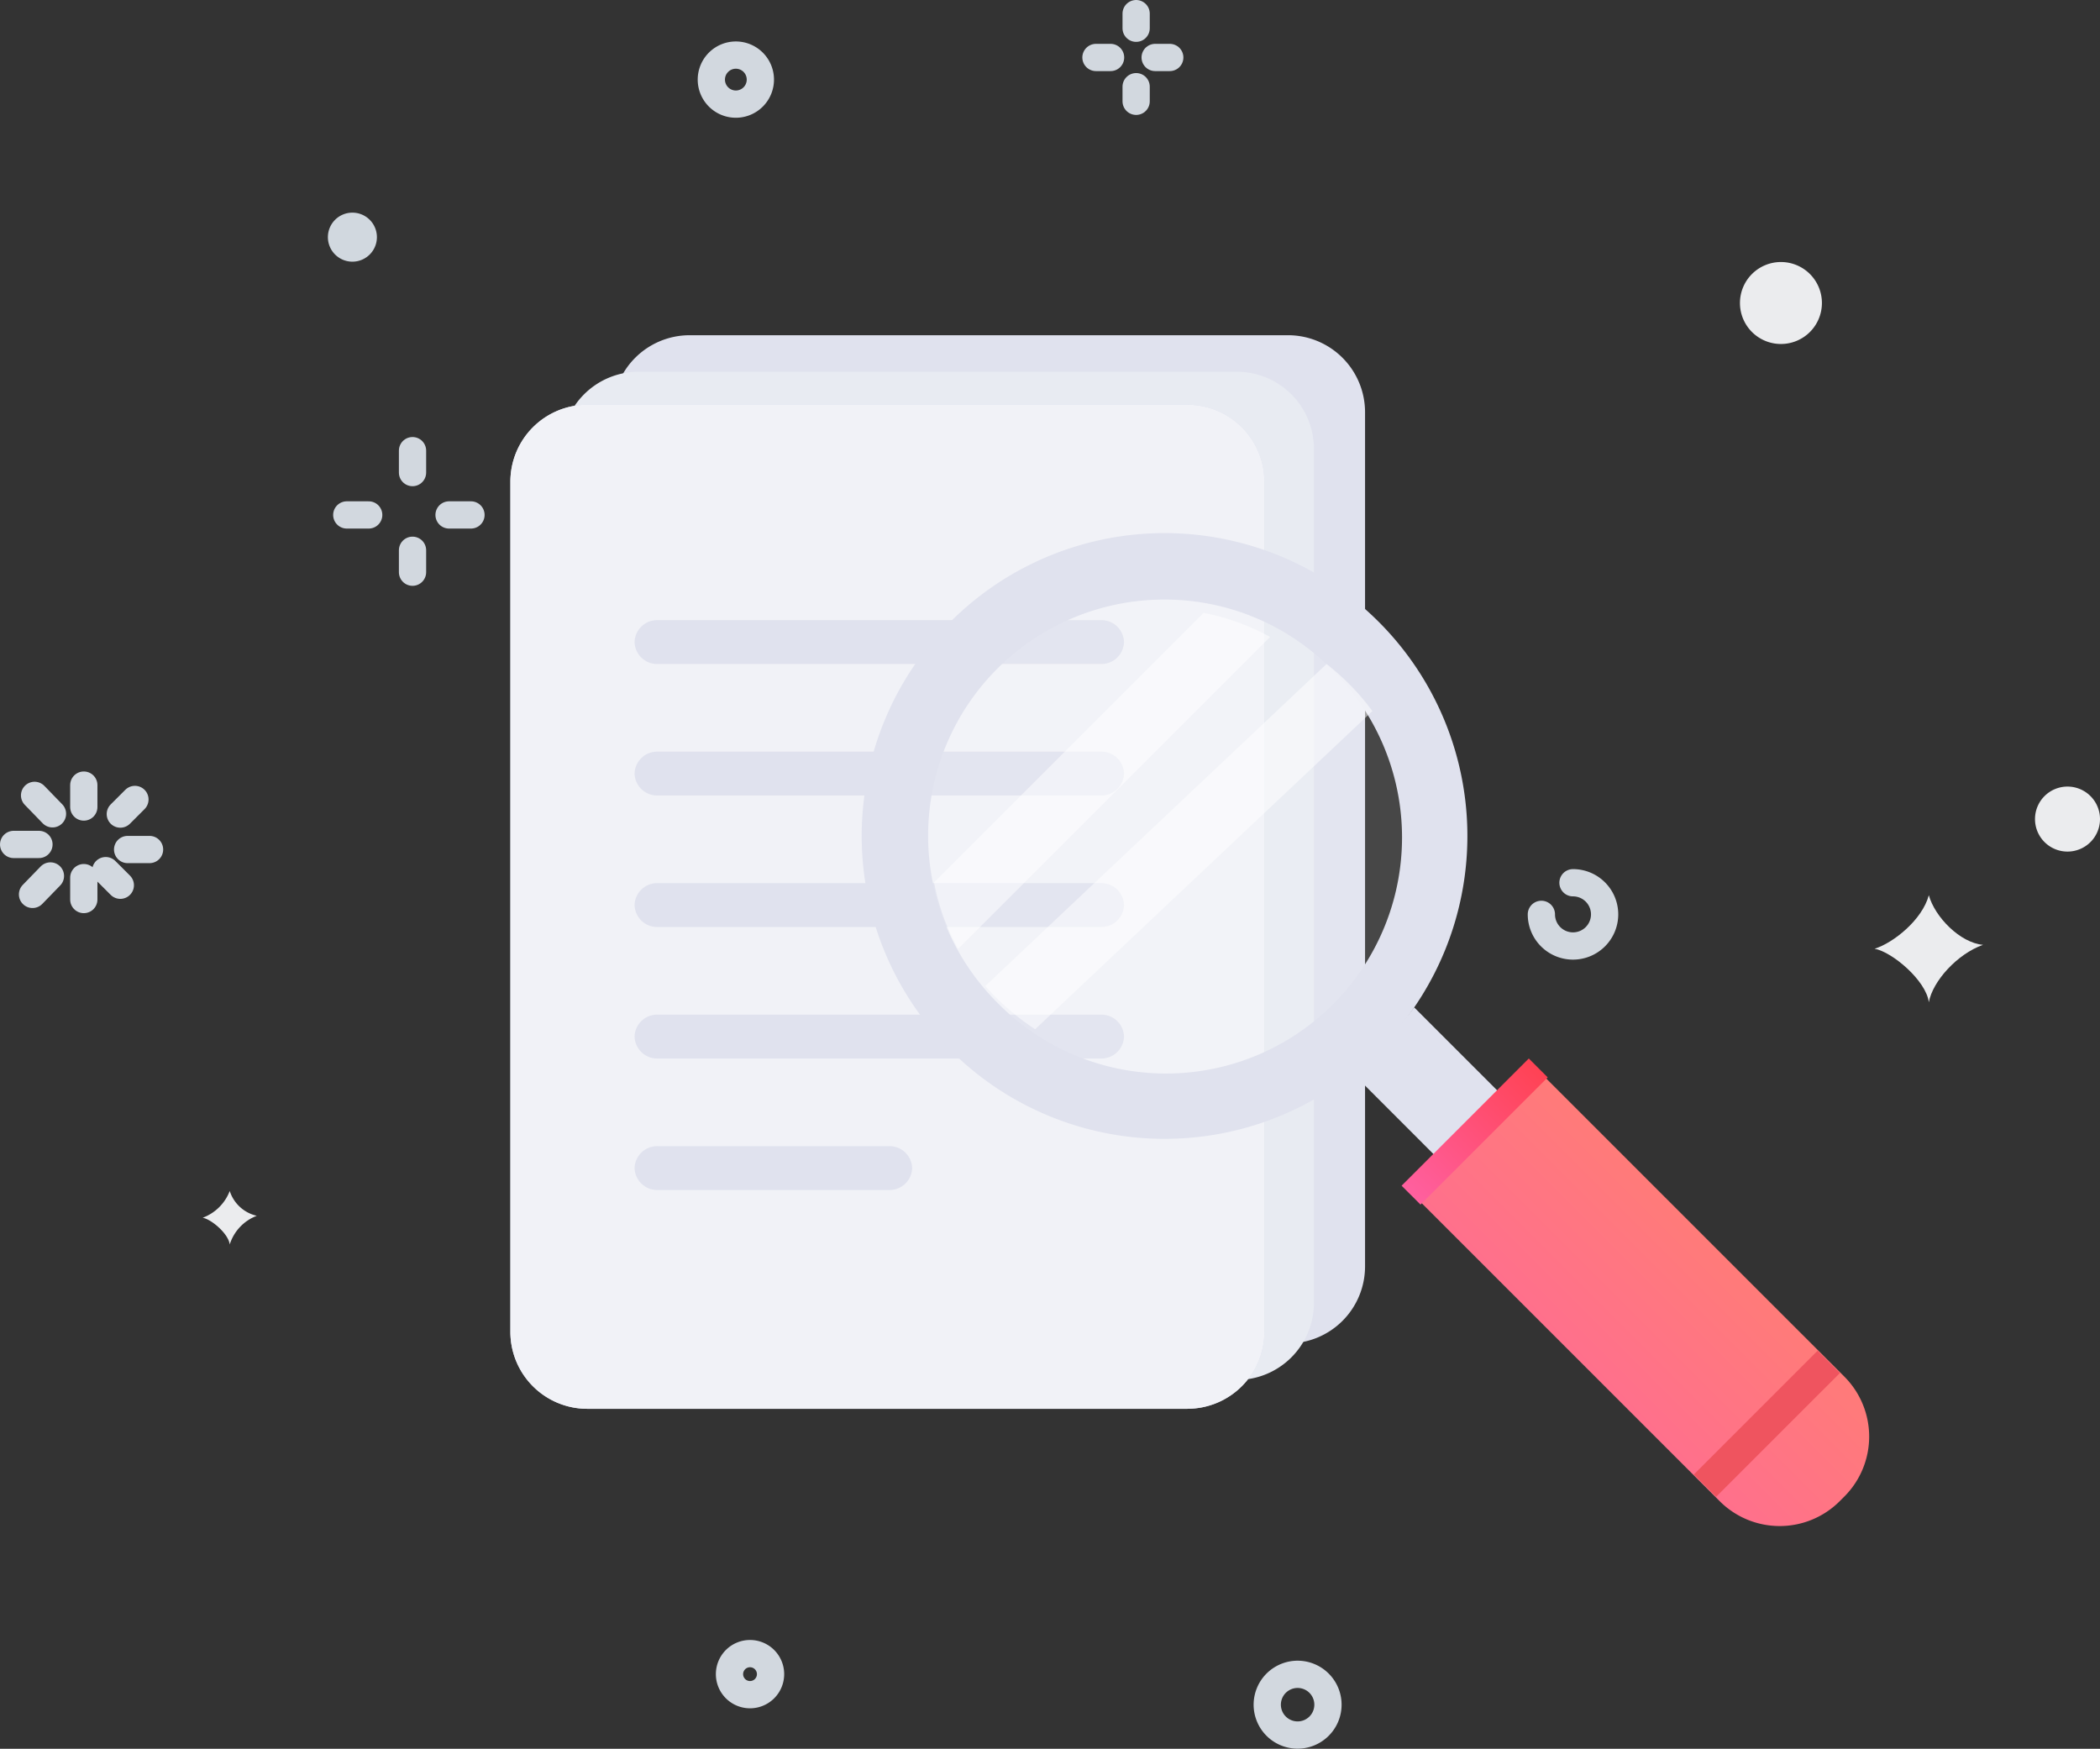 <svg xmlns="http://www.w3.org/2000/svg" xmlns:xlink="http://www.w3.org/1999/xlink" width="225.065" height="187.412" viewBox="0 0 225.065 187.412">
  <rect x="0" y="0" width="225.065" height="187.412" fill="#333333" stroke="none"/>
  <defs>
    <linearGradient id="linear-gradient" x1="1" x2="0" y2="1" gradientUnits="objectBoundingBox">
      <stop offset="0" stop-color="#ff8960"/>
      <stop offset="1" stop-color="#ff62a5"/>
    </linearGradient>
    <linearGradient id="linear-gradient-2" x1="1" x2="0" y2="1" gradientUnits="objectBoundingBox">
      <stop offset="0" stop-color="#ff404e"/>
      <stop offset="1" stop-color="#ff62a5"/>
    </linearGradient>
  </defs>
  <g id="Group_2563" data-name="Group 2563" transform="translate(-62.539 -197.019)">
    <g id="circle" transform="translate(64 198.48)">
      <path id="Stroke_1" data-name="Stroke 1" d="M0,0V2.349" transform="translate(7.52 82.676)" fill="none" stroke="#d2d8df" stroke-linecap="round" stroke-miterlimit="10" stroke-width="2.921"/>
      <g id="Group_8" data-name="Group 8" transform="translate(0 83.776)">
        <path id="Stroke_2" data-name="Stroke 2" d="M0,0,1.919,1.976" transform="translate(2.245)" fill="none" stroke="#d2d8df" stroke-linecap="round" stroke-miterlimit="10" stroke-width="2.921"/>
        <path id="Stroke_4" data-name="Stroke 4" d="M0,0H2.714" transform="translate(0 5.259)" fill="none" stroke="#d2d8df" stroke-linecap="round" stroke-miterlimit="10" stroke-width="2.921"/>
        <path id="Stroke_6" data-name="Stroke 6" d="M0,1.976,1.919,0" transform="translate(2.025 8.637)" fill="none" stroke="#d2d8df" stroke-linecap="round" stroke-miterlimit="10" stroke-width="2.921"/>
      </g>
      <path id="Stroke_9" data-name="Stroke 9" d="M0,2.349V0" transform="translate(7.52 92.59)" fill="none" stroke="#d2d8df" stroke-linecap="round" stroke-miterlimit="10" stroke-width="2.921"/>
      <path id="Stroke_10" data-name="Stroke 10" d="M1.566,1.566,0,0" transform="translate(9.869 91.841)" fill="none" stroke="#d2d8df" stroke-linecap="round" stroke-miterlimit="10" stroke-width="2.921"/>
      <path id="Stroke_11" data-name="Stroke 11" d="M2.349,0H0" transform="translate(12.217 89.579)" fill="none" stroke="#d2d8df" stroke-linecap="round" stroke-miterlimit="10" stroke-width="2.921"/>
      <path id="Stroke_12" data-name="Stroke 12" d="M1.566,0,0,1.566" transform="translate(11.434 84.214)" fill="none" stroke="#d2d8df" stroke-linecap="round" stroke-miterlimit="10" stroke-width="2.921"/>
      <path id="Stroke_13" data-name="Stroke 13" d="M0,0V1.566" transform="translate(120.303 0)" fill="none" stroke="#d2d8df" stroke-linecap="round" stroke-miterlimit="10" stroke-width="2.921"/>
      <path id="Stroke_15" data-name="Stroke 15" d="M0,0H1.566" transform="translate(115.998 4.698)" fill="none" stroke="#d2d8df" stroke-linecap="round" stroke-miterlimit="10" stroke-width="2.921"/>
      <path id="Stroke_16" data-name="Stroke 16" d="M0,1.566V0" transform="translate(120.303 7.829)" fill="none" stroke="#d2d8df" stroke-linecap="round" stroke-miterlimit="10" stroke-width="2.921"/>
      <path id="Stroke_17" data-name="Stroke 17" d="M1.566,0H0" transform="translate(122.341 4.698)" fill="none" stroke="#d2d8df" stroke-linecap="round" stroke-miterlimit="10" stroke-width="2.921"/>
      <path id="Stroke_18" data-name="Stroke 18" d="M0,0V2.349" transform="translate(42.751 46.834)" fill="none" stroke="#d2d8df" stroke-linecap="round" stroke-miterlimit="10" stroke-width="2.921"/>
      <path id="Stroke_19" data-name="Stroke 19" d="M0,0H2.349" transform="translate(35.705 53.723)" fill="none" stroke="#d2d8df" stroke-linecap="round" stroke-miterlimit="10" stroke-width="2.921"/>
      <path id="Stroke_20" data-name="Stroke 20" d="M0,2.349V0" transform="translate(42.751 57.51)" fill="none" stroke="#d2d8df" stroke-linecap="round" stroke-miterlimit="10" stroke-width="2.921"/>
      <path id="Stroke_21" data-name="Stroke 21" d="M2.349,0H0" transform="translate(46.666 53.723)" fill="none" stroke="#d2d8df" stroke-linecap="round" stroke-miterlimit="10" stroke-width="2.921"/>
      <g id="Group_42" data-name="Group 42" transform="translate(20.26 4.443)">
        <path id="Stroke_22" data-name="Stroke 22" d="M3.388,0A3.389,3.389,0,1,1,0,3.389" transform="translate(143.474 88.696)" fill="none" stroke="#d2d8df" stroke-linecap="round" stroke-miterlimit="10" stroke-width="2.921"/>
        <path id="Fill_26" data-name="Fill 26" d="M0,5.736C2.012,5.108,5.1,2.647,5.81,0c.647,2.34,3.361,5.108,5.81,5.317-2.756.976-5.392,3.875-5.81,6.153C5.525,9.149,1.88,6.074,0,5.736" transform="translate(179.189 90.033)" fill="#ebecee"/>
        <path id="Fill_28" data-name="Fill 28" d="M0,2.867A4.938,4.938,0,0,0,2.9,0a3.971,3.971,0,0,0,2.9,2.659A4.83,4.83,0,0,0,2.9,5.735C2.762,4.574.94,3.036,0,2.867" transform="translate(0 121.73)" fill="#ebecee"/>
        <path id="Fill_30" data-name="Fill 30" d="M5.255,2.628A2.627,2.627,0,1,1,2.627,0,2.627,2.627,0,0,1,5.255,2.628" transform="translate(13.419 16.884)" fill="#d1d8df"/>
        <path id="Fill_32" data-name="Fill 32" d="M8.784,4.393A4.392,4.392,0,1,1,4.392,0,4.392,4.392,0,0,1,8.784,4.393" transform="translate(164.757 22.176)" fill="#ebecee"/>
        <path id="Fill_34" data-name="Fill 34" d="M6.966,3.484A3.483,3.483,0,1,1,3.484,0,3.483,3.483,0,0,1,6.966,3.484" transform="translate(196.378 78.391)" fill="#ebecee"/>
        <path id="Stroke_36" data-name="Stroke 36" d="M4.391,2.2A2.2,2.2,0,1,1,2.2,0,2.2,2.2,0,0,1,4.391,2.2Z" transform="translate(56.471 171.308)" fill="none" stroke="#d2d8df" stroke-linecap="round" stroke-miterlimit="10" stroke-width="2.921"/>
        <path id="Stroke_38" data-name="Stroke 38" d="M5.255,2.628A2.627,2.627,0,1,1,2.627,0,2.627,2.627,0,0,1,5.255,2.628Z" transform="translate(54.515 0)" fill="none" stroke="#d2d8df" stroke-linecap="round" stroke-miterlimit="10" stroke-width="2.921"/>
        <path id="Stroke_40" data-name="Stroke 40" d="M4.41,6.295A3.253,3.253,0,1,1,6.293,2.1,3.253,3.253,0,0,1,4.41,6.295Z" transform="translate(114.097 173.526)" fill="none" stroke="#d2d8df" stroke-linecap="round" stroke-miterlimit="10" stroke-width="2.921"/>
      </g>
    </g>
    <g id="search" transform="translate(117.238 232.944)">
      <g id="documents" transform="translate(0)">
        <path id="Fill_1" data-name="Fill 1" d="M72.421,108.043H8.218A8.256,8.256,0,0,1,0,99.8V8.242A8.254,8.254,0,0,1,8.218,0h64.2a8.255,8.255,0,0,1,8.22,8.242V99.8a8.256,8.256,0,0,1-8.22,8.244" transform="translate(10.961)" fill="#e0e2ee"/>
        <path id="Fill_3" data-name="Fill 3" d="M72.421,108.043H8.218A8.256,8.256,0,0,1,0,99.8V8.242A8.254,8.254,0,0,1,8.218,0h64.2a8.255,8.255,0,0,1,8.22,8.242V99.8a8.256,8.256,0,0,1-8.22,8.244" transform="translate(5.481 3.915)" fill="#e8ebf2"/>
        <path id="Fill_5" data-name="Fill 5" d="M72.57,107.6H8.235A8.247,8.247,0,0,1,0,99.385V8.208A8.246,8.246,0,0,1,8.235,0H72.57a8.246,8.246,0,0,1,8.237,8.208V99.385a8.248,8.248,0,0,1-8.237,8.21" transform="translate(0 7.452)" fill="#d8dbea"/>
        <path id="Fill_8" data-name="Fill 8" d="M72.57,107.6H8.235A8.247,8.247,0,0,1,0,99.385V8.208A8.246,8.246,0,0,1,8.235,0H72.57a8.246,8.246,0,0,1,8.237,8.208V99.385a8.248,8.248,0,0,1-8.237,8.21" transform="translate(0 7.452)" fill="#f1f2f7"/>
        <path id="Fill_11" data-name="Fill 11" d="M49.988,4.7H2.468A2.418,2.418,0,0,1,0,2.35,2.418,2.418,0,0,1,2.468,0h47.52a2.418,2.418,0,0,1,2.468,2.35A2.418,2.418,0,0,1,49.988,4.7" transform="translate(13.31 30.534)" fill="#e0e2ee"/>
        <path id="Fill_13" data-name="Fill 13" d="M49.988,4.7H2.468A2.418,2.418,0,0,1,0,2.35,2.418,2.418,0,0,1,2.468,0h47.52a2.418,2.418,0,0,1,2.468,2.35A2.418,2.418,0,0,1,49.988,4.7" transform="translate(13.31 44.626)" fill="#e0e2ee"/>
        <path id="Fill_15" data-name="Fill 15" d="M49.988,4.7H2.468A2.418,2.418,0,0,1,0,2.35,2.419,2.419,0,0,1,2.468,0h47.52a2.419,2.419,0,0,1,2.468,2.35A2.418,2.418,0,0,1,49.988,4.7" transform="translate(13.31 58.719)" fill="#e0e2ee"/>
        <path id="Fill_17" data-name="Fill 17" d="M49.988,4.7H2.468A2.418,2.418,0,0,1,0,2.35,2.418,2.418,0,0,1,2.468,0h47.52a2.418,2.418,0,0,1,2.468,2.35A2.418,2.418,0,0,1,49.988,4.7" transform="translate(13.31 72.811)" fill="#e0e2ee"/>
        <path id="Fill_19" data-name="Fill 19" d="M27.272,4.7H2.478A2.423,2.423,0,0,1,0,2.35,2.424,2.424,0,0,1,2.478,0H27.272a2.424,2.424,0,0,1,2.478,2.35A2.423,2.423,0,0,1,27.272,4.7" transform="translate(13.31 86.904)" fill="#e0e2ee"/>
      </g>
      <g id="search-2" data-name="search" transform="translate(37.58 21.139)">
        <path id="Fill_21" data-name="Fill 21" d="M46.783,46.769a27.422,27.422,0,0,1-34.892,3.237,28.808,28.808,0,0,1-3.875-3.237,26.5,26.5,0,0,1-4.638-6.211A26.187,26.187,0,0,1,.5,32.631,27.4,27.4,0,0,1,32.643.5a27.1,27.1,0,0,1,7.928,2.873,27.548,27.548,0,0,1,4.258,2.891,26.054,26.054,0,0,1,1.937,1.765,27.32,27.32,0,0,1,.018,38.743" transform="translate(6.263 5.48)" fill="rgba(255,255,255,0.1)"/>
        <path id="Fill_23" data-name="Fill 23" d="M32.5,64.983a32.458,32.458,0,1,1,26.083-13.1,32.815,32.815,0,0,1-3.105,3.584,33.2,33.2,0,0,1-3.583,3.107A32.436,32.436,0,0,1,32.5,64.982h0Zm0-57.793a25.3,25.3,0,0,0-17.9,43.188A25.3,25.3,0,1,0,50.377,14.6,25.126,25.126,0,0,0,32.492,7.19Z" transform="translate(0 0)" fill="#e0e2ee"/>
        <path id="Fill_25" data-name="Fill 25" d="M45.9,45.363l-.533.533a9.093,9.093,0,0,1-12.822,0L0,13.354,13.354,0,45.9,32.542a9.093,9.093,0,0,1,0,12.822" transform="translate(59.502 57.936)" fill="url(#linear-gradient)"/>
        <path id="Fill_27" data-name="Fill 27" d="M6.825,0l9.616,9.616L9.614,16.441,0,6.825a33.85,33.85,0,0,0,3.657-3.17A33.255,33.255,0,0,0,6.825,0" transform="translate(52.456 50.89)" fill="#e0e2ee"/>
        <path id="Fill_29" data-name="Fill 29" d="M15.658,2.391,2.389,15.658,0,13.268,13.268,0Z" transform="translate(89.253 87.687)" fill="#ef545f"/>
        <path id="Fill_31" data-name="Fill 31" d="M15.658,2.025,2.026,15.658,0,13.633,13.633,0Z" transform="translate(57.936 56.37)" fill="url(#linear-gradient-2)"/>
        <path id="Fill_33" data-name="Fill 33" d="M36.014,2.583,2.581,36.014A23.492,23.492,0,0,1,0,28.888L28.888,0a24.408,24.408,0,0,1,7.127,2.583" transform="translate(7.829 8.612)" fill="rgba(255,255,255,0.5)"/>
        <path id="Fill_35" data-name="Fill 35" d="M41.495,5.049,5.35,39.146a26.867,26.867,0,0,1-3.675-2.9A23.891,23.891,0,0,1,0,34.516L36.585,0c.641.5,1.249,1.023,1.839,1.581a24.93,24.93,0,0,1,3.071,3.467" transform="translate(13.31 14.093)" fill="rgba(255,255,255,0.5)"/>
      </g>
    </g>
  </g>
</svg>
